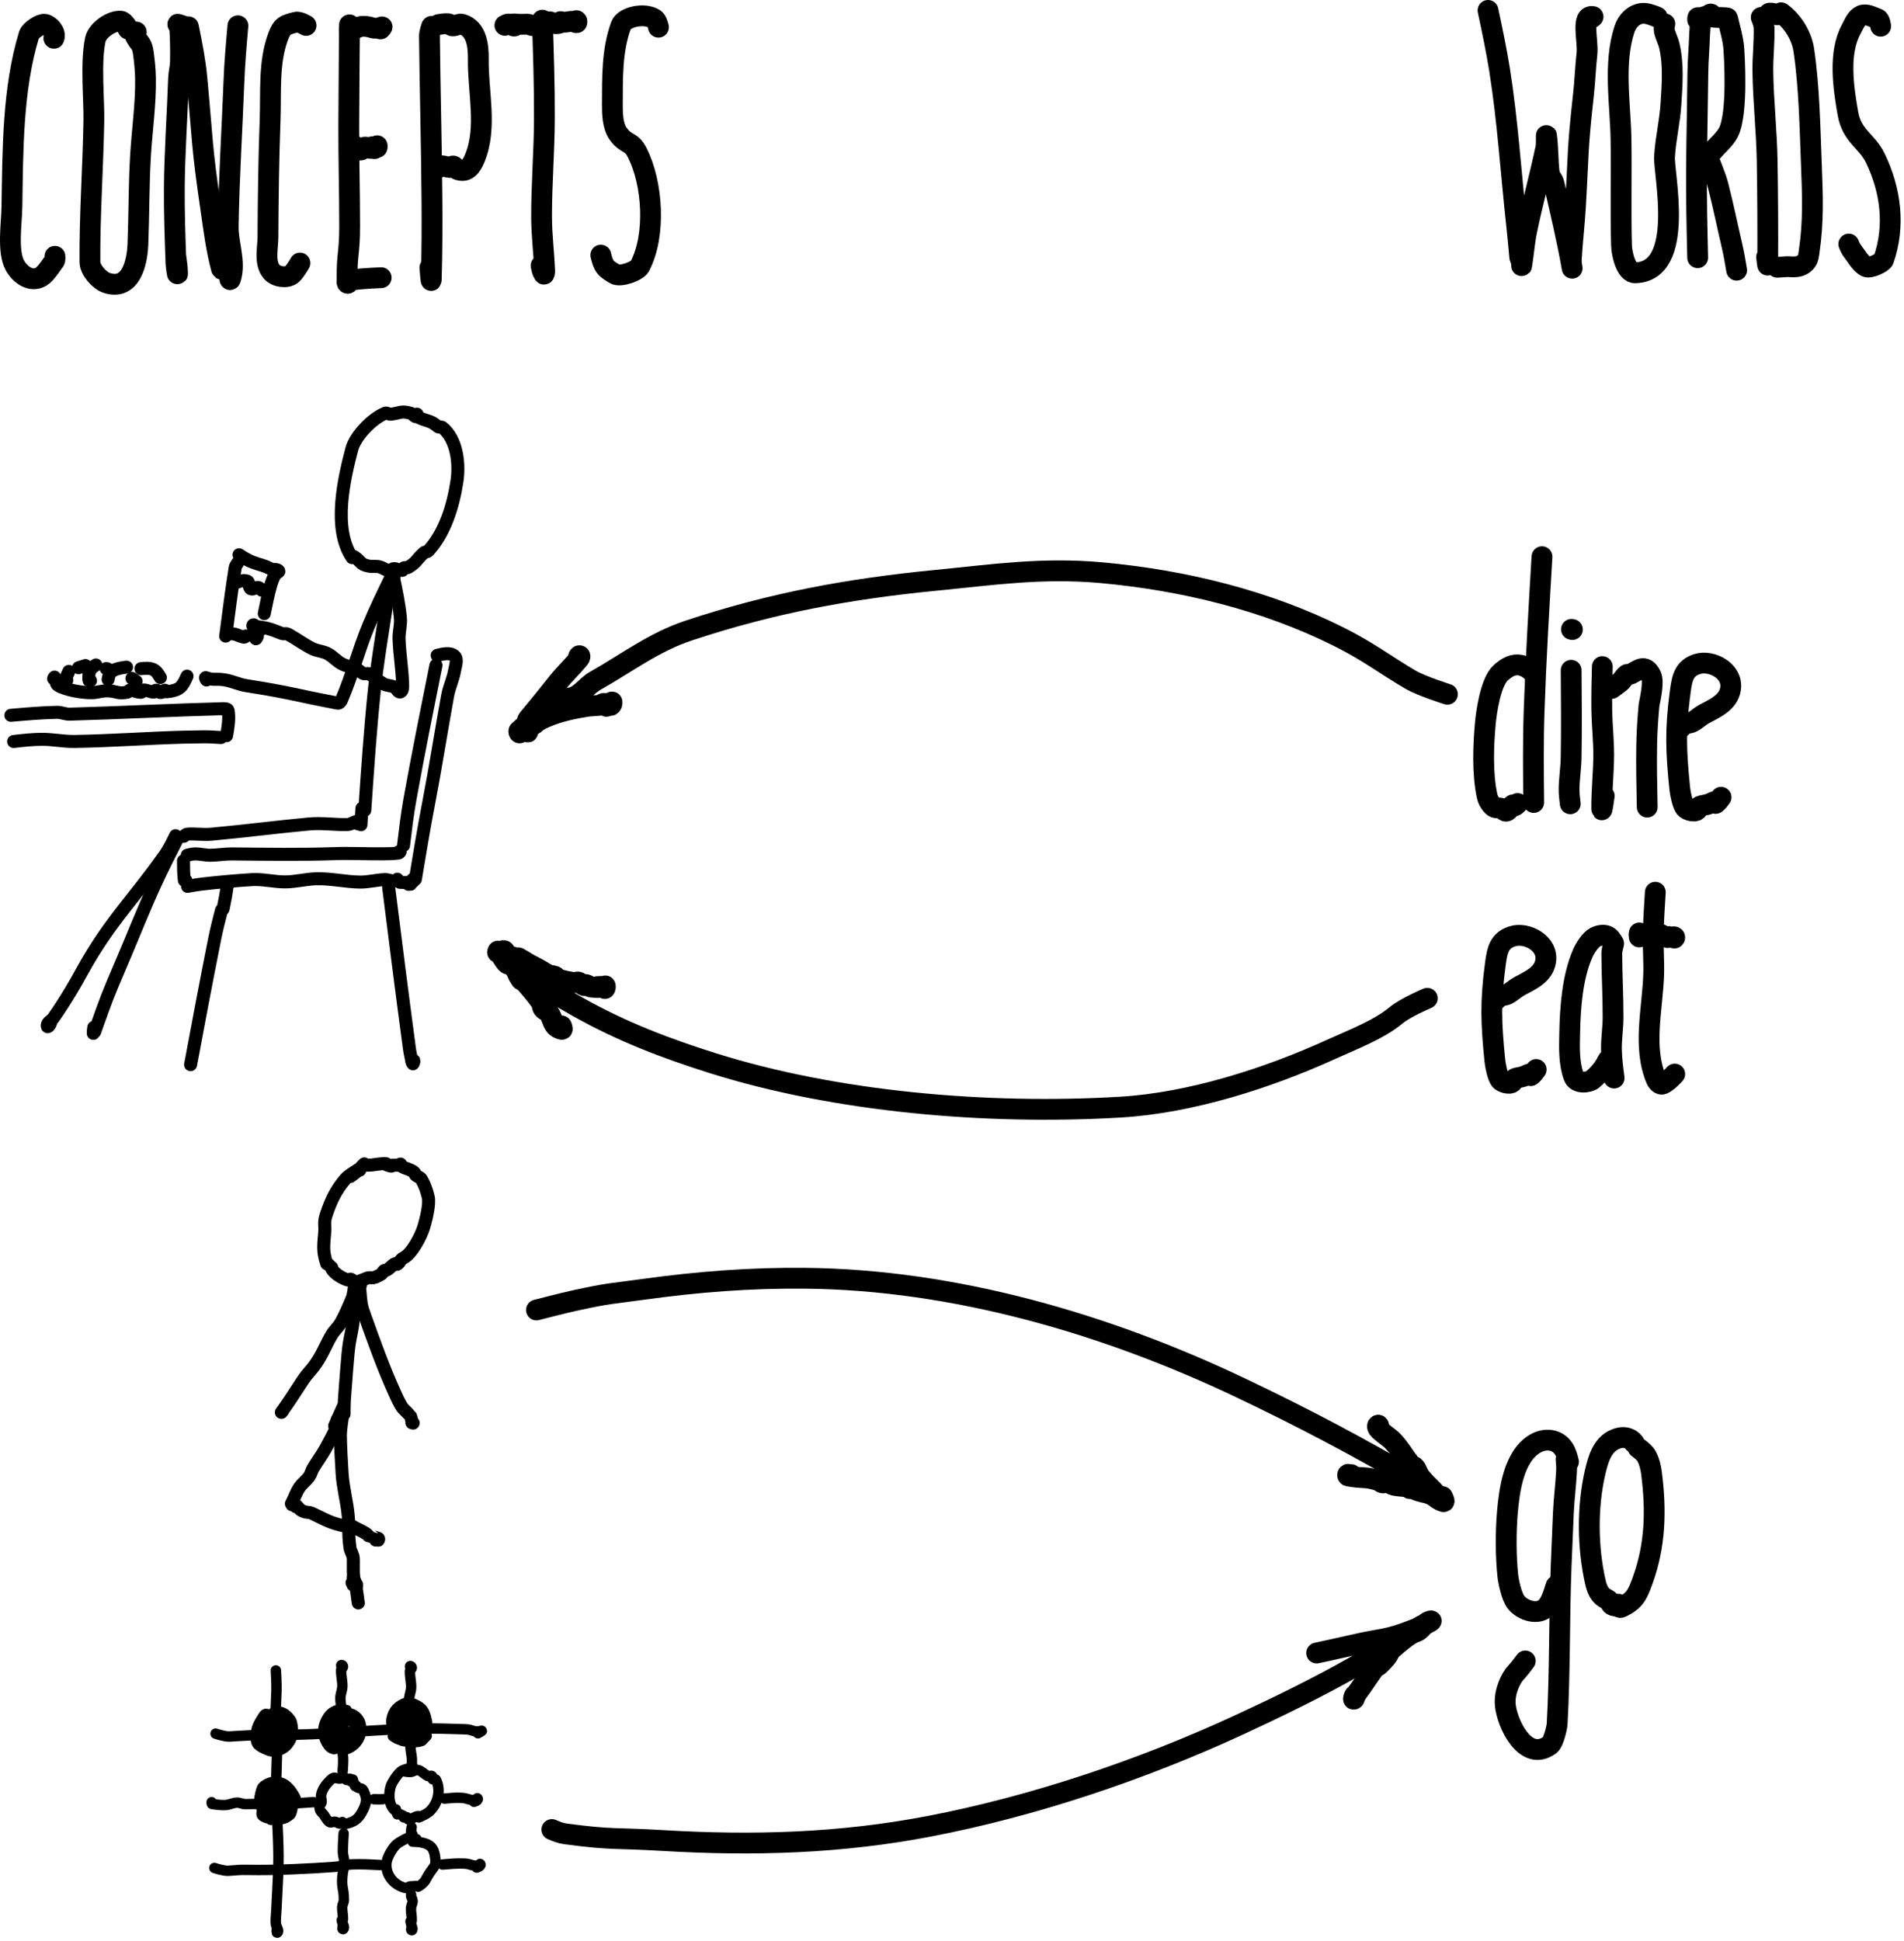 <?xml version="1.0" encoding="UTF-8" standalone="no"?>
<!DOCTYPE svg PUBLIC "-//W3C//DTD SVG 1.1//EN" "http://www.w3.org/Graphics/SVG/1.1/DTD/svg11.dtd">
<svg width="100%" height="100%" viewBox="0 0 366 373" version="1.1" xmlns="http://www.w3.org/2000/svg" xmlns:xlink="http://www.w3.org/1999/xlink" xml:space="preserve" xmlns:serif="http://www.serif.com/" style="fill-rule:evenodd;clip-rule:evenodd;stroke-linecap:round;stroke-linejoin:round;">
    <g transform="matrix(1,0,0,1,-911.856,-218.675)">
        <g transform="matrix(1,0,0,1,831.951,-559.596)">
            <path d="M365.943,780.271C366.754,784.092 367.565,787.917 368.177,791.775C369.713,801.455 370.344,811.47 371.411,821.197C371.65,823.374 371.841,825.557 372.045,827.738C372.065,827.947 372.142,826.969 372.256,827.145C372.433,827.418 372.364,827.802 372.292,828.119C372.182,828.602 371.876,826.937 372.232,827.467C372.571,827.972 372.317,829.883 372.416,829.283C372.782,827.069 372.932,824.819 373.384,822.621C374.484,817.272 375.951,812.003 377.067,806.657C377.221,805.917 377.09,803.644 377.19,804.393C377.494,806.666 377.429,808.977 377.683,811.256C377.835,812.617 378.361,812.386 378.668,813.729C379.88,819.035 381.161,824.368 382.102,829.727C382.185,830.198 381.917,828.779 381.943,828.302C382.131,824.874 382.545,821.462 382.744,818.035C383.375,807.199 383.087,807.269 384.29,796.467C384.582,793.84 384.664,791.193 384.965,788.567C385.239,786.181 383.753,781.037 386.117,781.456C386.225,781.475 385.891,781.695 385.891,781.695" style="fill:none;fill-rule:nonzero;stroke:black;stroke-width:4px;"/>
        </g>
        <g transform="matrix(1,0,0,1,831.951,-559.596)">
            <path d="M398.462,781.553C398.462,781.553 396.658,780.751 395.713,780.825C393.973,780.962 392.703,782.274 392.18,783.859C389.992,790.493 391.402,798.326 391.507,805.129C391.612,811.91 391.412,818.694 391.604,825.473C391.646,826.96 392.449,830.737 394.21,830.699C403.949,830.489 399.689,811.677 399.87,808.398C400.059,804.985 400.902,801.631 401.112,798.219C401.342,794.492 401.652,790.653 400.786,787.021C400.552,786.039 400.029,785.138 399.826,784.149C399.739,783.724 399.837,783.276 399.929,782.852" style="fill:none;fill-rule:nonzero;stroke:black;stroke-width:4px;"/>
        </g>
        <g transform="matrix(1,0,0,1,831.951,-559.596)">
            <path d="M406.243,782.088C406.239,781.946 406.229,781.555 406.315,781.668C406.954,782.51 406.644,783.768 406.616,784.825C406.55,787.312 406.303,789.793 406.277,792.28C406.214,798.348 406.07,804.514 406.021,810.588C405.974,816.325 406.108,822.062 406.242,827.797" style="fill:none;fill-rule:nonzero;stroke:black;stroke-width:4px;"/>
        </g>
        <g transform="matrix(1,0,0,1,831.951,-559.596)">
            <path d="M407.575,781.454C407.575,781.454 407.689,781.876 407.808,781.803C408.164,781.584 408.331,781.046 408.741,780.963C408.964,780.918 408.886,781.496 409.11,781.539C409.927,781.694 411.948,781.584 411.99,781.771C412.439,783.793 413.096,785.796 413.212,787.864C413.252,788.569 414.04,800.102 412.147,803.731C411.401,805.161 410.042,806.176 409.037,807.438C408.816,807.715 407.909,807.335 408.002,807.677C408.58,809.799 409.616,811.781 410.166,813.911C411.149,817.717 411.943,821.664 412.851,825.533C413.213,827.074 413.474,828.637 413.734,830.198" style="fill:none;fill-rule:nonzero;stroke:black;stroke-width:4px;"/>
        </g>
        <g transform="matrix(1,0,0,1,831.951,-559.596)">
            <path d="M418.459,781.615C418.716,782.256 418.983,782.924 419.004,783.614C419.089,786.37 418.742,789.126 418.774,791.884C418.842,797.664 419.506,803.426 419.602,809.205C419.712,815.844 419.747,822.484 419.709,829.124C419.706,829.615 419.548,828.156 419.495,827.668" style="fill:none;fill-rule:nonzero;stroke:black;stroke-width:4px;"/>
        </g>
        <g transform="matrix(1,0,0,1,831.951,-559.596)">
            <path d="M419.679,781.187C419.679,781.187 419.893,780.805 420.08,780.791C421.129,780.711 421.049,781.334 422.079,781.041C422.201,781.006 422.191,780.652 422.293,780.727C424.489,782.356 426.233,785.09 426.651,787.92C427.691,794.963 427.82,802.683 428.099,809.81C428.336,815.867 428.531,820.825 427.679,826.568C427.586,827.198 427.55,827.894 427.179,828.411C426.056,829.979 424.15,829.47 423.437,829.517C422.805,829.559 421.542,829.636 421.542,829.636" style="fill:none;fill-rule:nonzero;stroke:black;stroke-width:4px;"/>
        </g>
        <g transform="matrix(1,0,0,1,831.951,-559.596)">
            <path d="M441.419,783.312C441.419,783.312 441.294,782.055 440.805,781.882C439.812,781.53 438.672,780.834 437.707,781.257C436.706,781.695 436.285,782.936 435.758,783.893C433.276,788.403 434.234,795.062 435.133,800.127C435.898,804.44 438.798,805.379 440.371,808.624C443.368,814.805 444.247,821.687 441.984,828.188C441.79,828.745 439.391,829.912 438.623,829.524C437.508,828.96 436.563,827.202 436.005,826.526C435.681,826.134 435.483,825.649 435.29,825.178" style="fill:none;fill-rule:nonzero;stroke:black;stroke-width:4px;"/>
        </g>
        <g transform="matrix(1,0,0,1,831.951,-559.596)">
            <path d="M162.883,783.332C162.883,783.332 162.448,784.536 162.455,785.162C162.568,795.611 162.856,806.058 162.934,816.508C162.973,821.678 162.958,826.85 162.804,832.018C162.781,832.79 162.601,830.487 162.541,829.717" style="fill:none;fill-rule:nonzero;stroke:black;stroke-width:4px;"/>
        </g>
        <g transform="matrix(1,0,0,1,831.951,-559.596)">
            <path d="M164.205,782.992C164.824,782.888 165.457,782.781 166.081,782.841C166.39,782.871 166.606,783.242 166.916,783.253C167.532,783.275 168.147,782.763 168.738,782.938C171.579,783.78 171.881,787.215 171.849,789.597C171.763,795.963 173.608,802.805 171.169,808.686C170.533,810.219 169.632,811.586 167.785,810.821C167.485,810.697 167.359,810.271 167.045,810.189C166.814,810.129 166.619,810.46 166.381,810.454C165.871,810.442 165.394,810.152 164.884,810.137C164.71,810.132 164.556,810.276 164.429,810.396" style="fill:none;fill-rule:nonzero;stroke:black;stroke-width:4px;"/>
        </g>
        <g transform="matrix(1,0,0,1,831.951,-559.596)">
            <path d="M184.16,782.141C184.369,788.46 184.579,794.782 184.554,801.105C184.529,807.395 184,813.677 184.011,819.967C184.017,823.429 184.469,826.877 184.605,830.337C184.613,830.542 184.556,831.102 184.443,830.931C184.129,830.455 184.023,829.864 183.923,829.303" style="fill:none;fill-rule:nonzero;stroke:black;stroke-width:4px;"/>
        </g>
        <g transform="matrix(1,0,0,1,831.951,-559.596)">
            <path d="M178.69,782.87C178.79,782.86 178.968,782.843 178.982,782.942C179.002,783.078 178.885,783.311 178.75,783.283C178.626,783.257 178.876,783.028 178.828,782.91C178.79,782.816 178.612,783.187 178.713,783.192C178.858,783.2 178.91,782.916 179.055,782.922C180.182,782.966 180.165,782.943 181.302,782.923C181.684,782.916 182.034,783.246 182.414,783.202C183.429,783.084 184.368,782.541 185.385,782.448C185.816,782.409 186.199,782.772 186.63,782.817C186.954,782.851 187.293,782.793 187.598,782.678C187.679,782.647 187.578,782.408 187.663,782.426C188.726,782.656 188.713,782.465 189.8,782.36C190.128,782.328 190.424,782.663 190.751,782.627C190.874,782.613 190.697,782.382 190.707,782.259C190.715,782.163 190.68,782.487 190.758,782.544C190.823,782.592 190.845,782.311 190.765,782.302C190.637,782.287 190.525,782.412 190.439,782.507" style="fill:none;fill-rule:nonzero;stroke:black;stroke-width:4px;"/>
        </g>
        <g transform="matrix(1,0,0,1,831.951,-559.596)">
            <path d="M176.959,783.14C177.181,783.015 177.427,782.877 177.681,782.89C177.991,782.906 178.282,783.068 178.553,783.22" style="fill:none;fill-rule:nonzero;stroke:black;stroke-width:4px;"/>
        </g>
        <g transform="matrix(1,0,0,1,831.951,-559.596)">
            <path d="M206.481,783.502C206.333,782.906 206.156,782.191 205.636,781.866C203.759,780.692 199.882,781.499 199.271,783.177C197.497,788.046 197.646,793.346 197.617,798.378C197.608,799.987 197.662,802.455 198.7,803.932C200.278,806.177 201.195,805.245 202.398,807.609C205.351,813.411 206.054,823.372 202.91,829.421C202.399,830.404 199.079,831.579 198.068,830.917C197.435,830.502 196.709,830.151 196.26,829.542C195.784,828.897 195.587,828.077 195.399,827.298" style="fill:none;fill-rule:nonzero;stroke:black;stroke-width:4px;"/>
        </g>
        <g transform="matrix(1,0,0,1,831.951,-559.596)">
            <path d="M90.355,785.087C90.319,785.26 90.211,785.774 90.276,785.61C90.731,784.459 89.433,783.112 88.544,782.944C87.717,782.787 85.749,784.093 85.482,784.968C82.311,795.368 82.37,807.213 82.195,818.064C82.146,821.133 81.303,826.53 82.744,829.227C83.678,830.975 85.836,832.68 87.886,831.401C88.764,830.853 90.205,828.597 90.336,828.464C90.559,828.239 90.466,827.523 90.466,827.523" style="fill:none;fill-rule:nonzero;stroke:black;stroke-width:4px;"/>
        </g>
        <g transform="matrix(1,0,0,1,831.951,-559.596)">
            <path d="M104.532,783.855C104.532,783.855 103.81,782.393 103.121,782.337C101.371,782.194 98.622,784.057 98.233,785.868C97.278,790.31 98.018,797.244 97.945,801.488C97.788,810.533 97.126,819.571 97.19,828.617C97.201,830.169 99.048,832.187 100.383,832.631C105.108,834.202 106.274,828.677 106.413,825.234C106.641,819.573 106.578,813.821 106.921,808.125C107.215,803.252 107.96,798.201 107.874,793.281C107.846,791.652 107.677,790.024 107.454,788.41C107.181,786.436 106.637,786.723 105.806,784.979C105.716,784.79 105.946,784.568 106.096,784.422" style="fill:none;fill-rule:nonzero;stroke:black;stroke-width:4px;"/>
        </g>
        <g transform="matrix(1,0,0,1,831.951,-559.596)">
            <path d="M114.93,783.199C114.655,783.097 114.378,782.994 114.09,782.938C113.968,782.914 114.416,782.977 114.425,783.101C114.588,785.443 114.637,787.795 114.591,790.143C114.57,791.228 114.258,792.293 114.223,793.378C114.006,800.084 113.458,807.714 113.414,814.339C113.382,819.168 113.549,823.997 113.73,828.822C113.755,829.494 114.042,831.488 114.033,830.816C114.018,829.739 113.865,828.668 113.713,827.602" style="fill:none;fill-rule:nonzero;stroke:black;stroke-width:4px;"/>
        </g>
        <g transform="matrix(1,0,0,1,831.951,-559.596)">
            <path d="M116.122,783.424C116.776,786.652 117.433,789.892 117.74,793.171C118.942,805.996 118.607,805.946 120.472,818.706C121.038,822.581 121.457,826.049 122.467,829.886C122.617,830.457 122.375,828.708 122.294,828.123" style="fill:none;fill-rule:nonzero;stroke:black;stroke-width:4px;"/>
        </g>
        <g transform="matrix(1,0,0,1,831.951,-559.596)">
            <path d="M125.638,783.226C125.324,786.787 125.009,790.35 124.873,793.922C124.519,803.2 123.922,812.47 123.77,821.753C123.715,825.132 125.272,828.674 124.209,831.882C123.994,832.529 124.019,830.526 124.028,829.844" style="fill:none;fill-rule:nonzero;stroke:black;stroke-width:4px;"/>
        </g>
        <g transform="matrix(1,0,0,1,831.951,-559.596)">
            <path d="M138.74,783.162C138.74,783.162 137.466,782.37 136.811,782.536C134.734,783.061 134.146,783.183 133.348,785.351C131.505,790.359 132.023,795.954 131.826,801.287C131.549,808.769 131.448,816.258 131.412,823.746C131.401,826.022 130.661,828.816 132.155,830.533C132.987,831.489 135.095,831.821 136.045,830.959C136.693,830.371 137.565,828.819 137.565,828.819" style="fill:none;fill-rule:nonzero;stroke:black;stroke-width:4px;"/>
        </g>
        <g transform="matrix(1,0,0,1,831.951,-559.596)">
            <path d="M147.086,783.044C147.086,783.044 146.974,795.774 146.948,802.139C146.921,808.716 147.123,815.291 147.115,821.868C147.108,827.052 146.574,826.918 146.618,832.089C146.62,832.302 146.524,832.686 146.735,832.717C146.934,832.747 146.71,832.296 146.8,832.116C146.998,831.721 147.683,832.051 148.121,831.994C149.797,831.775 153.178,831.637 153.178,831.637" style="fill:none;fill-rule:nonzero;stroke:black;stroke-width:4px;"/>
        </g>
        <g transform="matrix(1,0,0,1,831.951,-559.596)">
            <path d="M147.961,806.247C147.783,806.353 147.573,806.478 147.512,806.676C147.468,806.818 147.558,807.064 147.706,807.078C147.841,807.09 147.745,806.706 147.881,806.71C148.303,806.722 148.659,807.096 149.081,807.118C149.719,807.151 149.507,806.571 150.149,806.541C150.454,806.527 150.728,806.794 151.033,806.779C151.227,806.769 151.333,806.456 151.526,806.471C151.691,806.484 151.69,806.866 151.854,806.844C152.098,806.811 152.181,806.456 152.404,806.353C152.479,806.319 152.378,806.681 152.387,806.599C152.399,806.494 152.406,806.389 152.412,806.284" style="fill:none;fill-rule:nonzero;stroke:black;stroke-width:4px;"/>
        </g>
        <g transform="matrix(1,0,0,1,831.951,-559.596)">
            <path d="M147.11,783.887C147.083,783.981 147.02,784.201 147.115,784.18C147.974,783.989 148.735,783.35 149.615,783.329C151.51,783.283 151.551,784.123 153.316,783.439C153.463,783.382 153.157,783.713 153.05,783.829" style="fill:none;fill-rule:nonzero;stroke:black;stroke-width:4px;"/>
        </g>
        <g transform="matrix(1,0,0,1,831.951,-559.596)">
            <path d="M158.416,948.215C158.534,948.203 158.652,948.192 158.77,948.18" style="fill:none;fill-rule:nonzero;stroke:black;stroke-width:2.5px;"/>
        </g>
        <g transform="matrix(1,0,0,1,831.951,-559.596)">
            <path d="M156.775,947.839C157.479,947.881 158.197,947.923 158.89,947.794C159.052,947.764 159.02,947.432 159.18,947.392C159.285,947.366 159.25,947.787 159.301,947.692C159.371,947.56 159.36,947.139 159.257,947.247C159.019,947.496 158.919,947.856 158.827,948.188" style="fill:none;fill-rule:nonzero;stroke:black;stroke-width:2.5px;"/>
        </g>
        <g transform="matrix(1,0,0,1,831.951,-559.596)">
            <path d="M122.487,953.181C122.022,954.983 121.556,956.786 121.191,958.611C119.574,966.688 118.058,974.785 116.542,982.881" style="fill:none;fill-rule:nonzero;stroke:black;stroke-width:2.5px;"/>
        </g>
        <g transform="matrix(1,0,0,1,831.951,-559.596)">
            <path d="M154.616,948.805C155.919,959.162 157.222,969.519 158.618,979.864C158.733,980.719 158.936,981.562 159.149,982.398C159.176,982.505 159.275,982.764 159.334,982.671C159.443,982.498 159.558,981.992 159.364,982.058C159.16,982.127 159.402,982.859 159.263,982.695C159.023,982.411 159.004,981.985 158.988,981.613" style="fill:none;fill-rule:nonzero;stroke:black;stroke-width:2.5px;"/>
        </g>
        <g transform="matrix(1,0,0,1,831.951,-559.596)">
            <path d="M159.9,857.962C159.92,858.093 159.964,858.388 159.835,858.355C159.454,858.257 159.237,857.795 158.857,857.693C156.979,857.187 157.007,857.6 155.044,857.876C154.682,857.927 154.304,857.537 153.965,857.675C151.451,858.701 148.197,862.031 147.525,864.607C146.085,870.131 143.776,879.796 147.592,885.437C147.666,885.547 147.813,885.15 147.925,885.221C149.387,886.154 149.016,886.708 150.753,887.06C151.423,887.196 152.133,887.043 152.8,887.194C153.49,887.35 154.075,887.878 154.777,887.969C155.081,888.008 155.293,887.566 155.6,887.556C156.142,887.539 156.65,887.935 157.19,887.893C157.393,887.877 157.374,887.493 157.557,887.403C157.798,887.285 158.129,887.46 158.357,887.32C160.148,886.22 159.834,885.92 161.39,884.504C161.61,884.304 162.014,884.386 162.216,884.168C165.461,880.66 167.027,875.464 167.742,870.754C168.243,867.453 167.785,862.727 164.939,860.426C164.725,860.253 164.34,860.451 164.125,860.279C162.532,859.002 162.393,859.373 160.556,858.582C160.293,858.469 160.174,858.139 160.076,857.87" style="fill:none;fill-rule:nonzero;stroke:black;stroke-width:2.5px;"/>
        </g>
        <g transform="matrix(1,0,0,1,831.951,-559.596)">
            <path d="M155.619,889.111C155.619,889.111 155.007,890.291 154.856,890.931C154.493,892.471 154.278,894.043 154.044,895.608C153.286,900.672 152.411,905.723 151.878,910.815C151.072,918.517 150.551,926.247 150.03,933.974" style="fill:none;fill-rule:nonzero;stroke:black;stroke-width:2.5px;"/>
        </g>
        <g transform="matrix(1,0,0,1,831.951,-559.596)">
            <path d="M155.071,889.203C153.561,892.301 152.049,895.403 150.731,898.588C148.8,903.256 147.55,908.192 145.544,912.828C145.422,913.11 145.129,913.463 144.828,913.406C136.011,911.736 136.124,911.437 127.28,910.049C125.795,909.816 124.408,909.106 122.918,908.906C121.142,908.667 121.119,909.056 119.443,908.503C119.292,908.453 119.6,908.955 119.6,908.955" style="fill:none;fill-rule:nonzero;stroke:black;stroke-width:2.5px;"/>
        </g>
        <g transform="matrix(1,0,0,1,831.951,-559.596)">
            <path d="M155.494,889.066C156.057,891.713 156.622,894.372 156.873,897.066C156.996,898.387 156.567,899.711 156.611,901.037C156.708,903.954 157.222,906.848 157.297,909.765C157.31,910.277 157.358,911.079 156.872,911.243C156.398,911.403 156.153,910.519 155.701,910.305C155.074,910.009 154.313,910.064 153.698,909.744C152.662,909.206 151.848,908.297 150.81,907.763C150.506,907.607 150.104,907.857 149.786,907.733C149.294,907.541 148.952,907.067 148.471,906.85C147.551,906.436 146.505,906.325 145.613,905.853C144.616,905.324 143.865,904.395 142.862,903.878C141.957,903.411 140.871,903.383 139.956,902.935C138.364,902.156 136.937,901.072 135.384,900.218C134.728,899.857 134.685,900.258 133.941,899.963C131.322,898.925 131.333,899.005 128.517,898.559C128.432,898.545 128.558,898.335 128.644,898.333C128.77,898.331 128.852,898.491 128.91,898.603" style="fill:none;fill-rule:nonzero;stroke:black;stroke-width:2.5px;"/>
        </g>
        <g transform="matrix(1,0,0,1,831.951,-559.596)">
            <path d="M163.709,906.124C161.982,914.713 160.254,923.302 158.701,931.924C158.174,934.847 157.823,937.8 157.472,940.75" style="fill:none;fill-rule:nonzero;stroke:black;stroke-width:2.5px;"/>
        </g>
        <g transform="matrix(1,0,0,1,831.951,-559.596)">
            <path d="M163.944,904.223C165.014,903.953 166.429,903.595 167.254,904.329C167.966,904.963 167.438,906.249 167.278,907.189C167.002,908.807 166.255,910.318 165.959,911.932C164.701,918.787 163.645,925.679 162.325,932.523C161.381,937.418 160.565,942.336 159.75,947.254" style="fill:none;fill-rule:nonzero;stroke:black;stroke-width:2.5px;"/>
        </g>
        <g transform="matrix(1,0,0,1,831.951,-559.596)">
            <path d="M125.565,886.486C125.369,886.774 125.161,887.08 125.105,887.424C124.4,891.774 123.879,896.152 123.291,900.519C123.276,900.632 123.275,900.218 123.386,900.189C123.852,900.065 124.355,900.035 124.831,900.11C125.506,900.217 126.111,900.618 126.785,900.726C126.942,900.751 127.088,900.602 127.199,900.488" style="fill:none;fill-rule:nonzero;stroke:black;stroke-width:2.5px;"/>
        </g>
        <g transform="matrix(1,0,0,1,831.951,-559.596)">
            <path d="M125.852,884.888C126.672,885.414 127.503,885.948 128.414,886.293C130.192,886.966 130.25,886.751 131.968,887.602C132.432,887.832 133.148,887.574 133.477,887.974C133.674,888.214 132.955,888.35 132.807,888.623C132.427,889.324 132.133,890.077 131.92,890.846C131.431,892.608 131.068,894.403 130.705,896.195" style="fill:none;fill-rule:nonzero;stroke:black;stroke-width:2.5px;"/>
        </g>
        <g transform="matrix(1,0,0,1,831.951,-559.596)">
            <path d="M129.747,899.543C129.538,899.727 129.318,899.92 129.197,900.171C129.075,900.423 128.934,900.74 129.046,900.997C129.117,901.16 129.303,900.741 129.375,900.579" style="fill:none;fill-rule:nonzero;stroke:black;stroke-width:2.5px;"/>
        </g>
        <g transform="matrix(1,0,0,1,831.951,-559.596)">
            <path d="M125.137,890.299C125.849,890.013 126.694,889.675 127.412,889.945C127.922,890.137 127.642,891.148 128.114,891.42C128.529,891.66 129.055,891.103 129.53,891.167C129.825,891.207 130.05,891.479 130.24,891.708" style="fill:none;fill-rule:nonzero;stroke:black;stroke-width:2.5px;"/>
        </g>
        <g transform="matrix(1,0,0,1,831.951,-559.596)">
            <path d="M81.989,915.747C84.943,915.487 87.901,915.226 90.866,915.167C91.679,915.151 92.468,915.545 93.281,915.522C103.05,915.247 113.027,914.732 122.571,914.477C122.983,914.466 123.689,914.418 123.759,914.825C124.032,916.413 123.741,918.064 123.461,919.651" style="fill:none;fill-rule:nonzero;stroke:black;stroke-width:2.5px;"/>
        </g>
        <g transform="matrix(1,0,0,1,831.951,-559.596)">
            <path d="M82.522,920.773C84.341,920.564 86.167,920.354 87.998,920.353C90.085,920.352 92.158,920.797 94.244,920.765C101.311,920.656 108.229,920.127 115.212,919.937C116.242,919.909 117.274,919.924 118.304,919.884C119.67,919.831 121.039,919.921 122.403,920.01" style="fill:none;fill-rule:nonzero;stroke:black;stroke-width:2.5px;"/>
        </g>
        <g transform="matrix(1,0,0,1,831.951,-559.596)">
            <path d="M90.204,908.697C90.247,908.589 90.352,908.323 90.416,908.42C90.722,908.886 90.565,909.681 91.04,909.972C92.52,910.879 95.751,911.437 97.62,911.393C98.546,911.371 99.451,911.039 100.377,911.041C102.436,911.045 102.381,911.684 104.363,911.303C104.573,911.263 104.662,910.917 104.876,910.918C105.597,910.923 106.281,911.332 107.002,911.321C107.223,911.318 107.276,910.883 107.497,910.879C108.159,910.868 108.779,911.268 109.441,911.281C109.631,911.285 109.695,910.928 109.885,910.925C110.499,910.915 110.326,911.48 110.975,911.339C111.218,911.286 111.351,910.963 111.597,910.929C111.723,910.912 111.718,911.229 111.844,911.218C112.85,911.134 114.176,910.914 114.828,910.092C115.271,909.534 115.568,908.87 115.859,908.219" style="fill:none;fill-rule:nonzero;stroke:black;stroke-width:2.5px;"/>
        </g>
        <g transform="matrix(1,0,0,1,831.951,-559.596)">
            <path d="M92.75,908.994C92.662,908.989 92.485,908.979 92.505,908.893C92.636,908.334 92.894,907.809 93.147,907.294" style="fill:none;fill-rule:nonzero;stroke:black;stroke-width:2.5px;"/>
        </g>
        <g transform="matrix(1,0,0,1,831.951,-559.596)">
            <path d="M95.012,906.595C95.451,906.455 95.891,906.316 96.33,906.176" style="fill:none;fill-rule:nonzero;stroke:black;stroke-width:2.5px;"/>
        </g>
        <g transform="matrix(1,0,0,1,831.951,-559.596)">
            <path d="M97.296,909.085C97.193,909.094 97.002,909.112 96.996,909.009C96.963,908.391 96.935,907.726 97.193,907.164C97.414,906.683 97.901,906.36 98.343,906.068" style="fill:none;fill-rule:nonzero;stroke:black;stroke-width:2.5px;"/>
        </g>
        <g transform="matrix(1,0,0,1,831.951,-559.596)">
            <path d="M100.689,908.854C100.794,908.295 100.922,907.617 101.394,907.3C102.209,906.753 103.25,906.614 104.223,906.484" style="fill:none;fill-rule:nonzero;stroke:black;stroke-width:2.5px;"/>
        </g>
        <g transform="matrix(1,0,0,1,831.951,-559.596)">
            <path d="M100.31,906.757C100.398,906.773 100.485,906.788 100.573,906.804" style="fill:none;fill-rule:nonzero;stroke:black;stroke-width:2.5px;"/>
        </g>
        <g transform="matrix(1,0,0,1,831.951,-559.596)">
            <path d="M105.264,908.651C105.534,908.836 105.804,909.021 106.074,909.206" style="fill:none;fill-rule:nonzero;stroke:black;stroke-width:2.5px;"/>
        </g>
        <g transform="matrix(1,0,0,1,831.951,-559.596)">
            <path d="M106.999,906.779C107.782,906.699 108.639,906.61 109.355,906.938C109.982,907.225 110.377,907.892 110.729,908.486" style="fill:none;fill-rule:nonzero;stroke:black;stroke-width:2.5px;"/>
        </g>
        <g transform="matrix(1,0,0,1,831.951,-559.596)">
            <path d="M115.956,948.61C115.956,948.61 117.817,948.278 118.756,948.17C121.964,947.802 125.181,947.513 128.404,947.315C130.409,947.192 132.821,947.802 134.889,947.758C136.803,947.717 138.687,947.229 140.6,947.159C143.372,947.058 146.333,947.762 149.125,947.793C150.728,947.811 152.307,947.363 153.909,947.313C154.511,947.294 155.091,947.608 155.693,947.59C155.922,947.583 156.117,947.397 156.283,947.24" style="fill:none;fill-rule:nonzero;stroke:black;stroke-width:2.5px;"/>
        </g>
        <g transform="matrix(1,0,0,1,831.951,-559.596)">
            <path d="M115.176,943.711C115.183,944.96 115.19,946.215 115.344,947.455C115.356,947.553 115.546,947.494 115.641,947.465" style="fill:none;fill-rule:nonzero;stroke:black;stroke-width:2.5px;"/>
        </g>
        <g transform="matrix(1,0,0,1,831.951,-559.596)">
            <path d="M115.902,942.626C116.41,942.501 116.929,942.374 117.452,942.375C118.448,942.377 119.432,942.656 120.428,942.637C121.787,942.611 123.123,942.367 124.526,942.381C131.072,942.448 137.896,942.549 144.142,942.327C147.241,942.217 150.344,942.393 153.445,942.361C154.479,942.35 155.519,942.343 156.544,942.2C156.674,942.182 156.922,941.89 156.791,941.895C156.608,941.902 156.461,942.07 156.341,942.208" style="fill:none;fill-rule:nonzero;stroke:black;stroke-width:2.5px;"/>
        </g>
        <g transform="matrix(1,0,0,1,831.951,-559.596)">
            <path d="M123.69,948.383C123.563,948.371 123.393,948.355 123.315,948.455C123.261,948.524 123.574,948.456 123.564,948.544C123.393,950.023 123.093,951.485 122.795,952.944" style="fill:none;fill-rule:nonzero;stroke:black;stroke-width:2.5px;"/>
        </g>
        <g transform="matrix(1,0,0,1,831.951,-559.596)">
            <path d="M149.482,933.619C149.418,934.669 149.353,935.718 149.289,936.768" style="fill:none;fill-rule:nonzero;stroke:black;stroke-width:2.5px;"/>
        </g>
        <g transform="matrix(1,0,0,1,831.951,-559.596)">
            <path d="M115.234,938.999C115.234,938.999 115.642,938.597 115.906,938.578C117.441,938.467 118.99,938.729 120.523,938.59C127.192,937.987 132.715,937.233 139.331,936.622C141.828,936.391 144.254,936.799 146.751,936.735C147.531,936.715 148.54,935.7 149.05,936.291C149.151,936.409 148.837,936.532 148.692,936.589" style="fill:none;fill-rule:nonzero;stroke:black;stroke-width:2.5px;"/>
        </g>
        <g transform="matrix(1,0,0,1,831.951,-559.596)">
            <path d="M113.65,938.877C113.006,940.207 112.356,941.55 111.496,942.751C105.504,951.119 102.343,953.99 97.651,961.546C96.206,963.873 94.973,966.326 93.553,968.669C92.467,970.462 91.347,972.237 90.136,973.948C89.853,974.348 89.352,974.566 89.089,974.979C88.981,975.149 88.908,975.656 89.096,975.584C89.407,975.465 89.547,975.073 89.659,974.76" style="fill:none;fill-rule:nonzero;stroke:black;stroke-width:2.5px;"/>
        </g>
        <g transform="matrix(1,0,0,1,831.951,-559.596)">
            <path d="M114.041,939.394C112.544,942.329 111.047,945.266 109.678,948.262C107.381,953.289 105.456,958.206 103.276,963.305C100.453,969.907 100.492,969.849 98.099,976.577C98.047,976.724 98.06,976.016 97.954,976.131C97.788,976.311 97.855,977.102 97.841,976.857C97.82,976.478 97.876,976.097 97.931,975.721" style="fill:none;fill-rule:nonzero;stroke:black;stroke-width:2.5px;"/>
        </g>
        <g transform="matrix(1,0,0,1,831.951,-559.596)">
            <path d="M374.271,907.221C373.995,906.979 373.713,906.733 373.387,906.564C372.978,906.353 372.543,906.175 372.09,906.093C370.838,905.866 369.672,906.41 368.39,907.565C366.384,909.372 365.605,915.383 365.443,917.125C365.044,921.408 364.812,926.872 365.777,931.308C365.903,931.886 366.196,932.441 366.578,932.893C367.3,933.749 367.455,933.395 368.562,933.637C368.835,933.697 368.974,934.038 369.236,934.137C369.824,934.36 370.174,933.29 370.709,932.961C370.806,932.901 370.864,933.21 370.974,933.178C371.234,933.102 371.439,932.889 371.626,932.693" style="fill:none;fill-rule:nonzero;stroke:black;stroke-width:4px;"/>
        </g>
        <g transform="matrix(1,0,0,1,831.951,-559.596)">
            <path d="M376.314,885.26C375.723,895.174 375.133,905.089 374.799,915.015C374.603,920.837 374.665,926.667 374.727,932.492" style="fill:none;fill-rule:nonzero;stroke:black;stroke-width:4px;"/>
        </g>
        <g transform="matrix(1,0,0,1,831.951,-559.596)">
            <path d="M381.923,907.085C381.969,912.693 382.015,918.302 381.917,923.909C381.882,925.879 381.561,927.838 381.524,929.808C381.506,930.79 381.629,931.771 381.752,932.745" style="fill:none;fill-rule:nonzero;stroke:black;stroke-width:4px;"/>
        </g>
        <g transform="matrix(1,0,0,1,831.951,-559.596)">
            <path d="M381.978,899.219C382.04,899.232 382.102,899.244 382.164,899.257" style="fill:none;fill-rule:nonzero;stroke:black;stroke-width:4px;"/>
        </g>
        <g transform="matrix(1,0,0,1,831.951,-559.596)">
            <path d="M387.913,906.38C387.841,909.204 387.77,912.029 387.814,914.854C387.858,917.661 388.18,920.461 388.179,923.269C388.177,926.759 387.76,930.242 387.805,933.732C387.816,934.584 388.164,932.064 388.281,931.219" style="fill:none;fill-rule:nonzero;stroke:black;stroke-width:4px;"/>
        </g>
        <g transform="matrix(1,0,0,1,831.951,-559.596)">
            <path d="M389.728,910.57C389.728,910.57 390.795,909.811 391.3,909.396C391.812,908.975 392.106,908.322 392.631,907.918C392.807,907.783 393.094,907.958 393.294,907.861C394.823,907.122 396.087,905.703 397.277,908.09C397.954,909.447 396.938,913.291 396.888,913.835C396.659,916.349 396.488,918.871 396.444,921.395C396.374,925.391 396.46,929.388 396.546,933.383" style="fill:none;fill-rule:nonzero;stroke:black;stroke-width:4px;"/>
        </g>
        <g transform="matrix(1,0,0,1,831.951,-559.596)">
            <path d="M402.648,918.055C402.611,918.17 402.512,918.475 402.619,918.418C403.041,918.194 403.291,917.716 403.712,917.491C404.178,917.241 404.76,917.269 405.228,917.022C406.028,916.599 406.681,915.932 407.476,915.499C409.467,914.414 412.12,913.342 412.553,910.705C413.124,907.229 408.916,905.031 406.18,905.887C403.6,906.694 403.248,908.578 402.898,911.169C401.902,918.55 402.076,922.638 402.806,929.871C402.837,930.177 403.26,933.12 404.007,933.675C404.457,934.009 405.066,934.162 405.625,934.131C406.539,934.08 406.094,933.292 406.964,933.119C408.213,932.87 408.178,932.914 409.33,932.38C409.478,932.312 409.6,932.762 409.728,932.662C410.136,932.344 410.443,931.91 410.741,931.487" style="fill:none;fill-rule:nonzero;stroke:black;stroke-width:4px;"/>
        </g>
        <g transform="matrix(1,0,0,1,831.951,-559.596)">
            <path d="M390.094,959.589C389.762,959.009 389.372,958.327 388.74,958.113C388.043,957.877 387.201,958.047 386.548,958.387C385.632,958.863 384.597,960.479 384.163,961.464C382.142,966.049 381.742,971.948 381.643,976.783C381.586,979.59 381.463,982.533 382.428,985.17C382.985,986.692 385.398,986.273 386.021,985.755C386.701,985.189 387.319,984.543 387.868,983.85C388.315,983.286 388.655,982.643 388.992,982.007" style="fill:none;fill-rule:nonzero;stroke:black;stroke-width:4px;"/>
        </g>
        <g transform="matrix(1,0,0,1,831.951,-559.596)">
            <path d="M389.958,960.179C389.849,960.622 389.737,961.073 389.738,961.529C389.745,965.634 389.996,969.738 389.98,973.843C389.972,975.879 389.631,977.907 389.667,979.942C389.699,981.787 389.942,983.625 390.184,985.455" style="fill:none;fill-rule:nonzero;stroke:black;stroke-width:4px;"/>
        </g>
        <g transform="matrix(1,0,0,1,831.951,-559.596)">
            <path d="M398.101,949.747C397.925,952.482 397.75,955.22 397.695,957.96C397.645,960.452 397.859,962.946 397.788,965.438C397.599,972.061 395.615,979.446 398.289,985.735C398.484,986.195 399.037,986.782 399.506,986.609C400.45,986.261 401.833,984.687 401.833,984.687" style="fill:none;fill-rule:nonzero;stroke:black;stroke-width:4px;"/>
        </g>
        <g transform="matrix(1,0,0,1,831.951,-559.596)">
            <path d="M395.009,958.332C395.037,958.09 395.066,957.844 395.037,957.603C395.019,957.45 394.943,957.911 394.977,958.062C395.002,958.173 394.953,957.742 395.066,957.733C395.702,957.685 396.334,957.955 396.97,957.912C397.223,957.895 397.391,957.558 397.645,957.558C399.131,957.556 399.031,957.943 400.438,958.451C400.524,958.482 400.529,958.24 400.62,958.247C401.015,958.276 401.374,958.52 401.769,958.549C401.841,958.554 401.853,958.364 401.788,958.332C401.674,958.275 401.528,958.327 401.408,958.37" style="fill:none;fill-rule:nonzero;stroke:black;stroke-width:4px;"/>
        </g>
        <g transform="matrix(1,0,0,1,831.951,-559.596)">
            <path d="M367.111,970.375C367.073,970.491 366.974,970.796 367.082,970.739C367.504,970.516 367.754,970.037 368.175,969.812C368.641,969.562 369.223,969.59 369.691,969.343C370.491,968.92 371.144,968.253 371.939,967.82C373.929,966.735 376.583,965.663 377.016,963.026C377.586,959.55 373.379,957.352 370.643,958.208C368.063,959.015 367.711,960.899 367.361,963.49C366.365,970.871 366.539,974.959 367.269,982.192C367.3,982.498 367.723,985.441 368.47,985.996C368.92,986.33 369.529,986.483 370.088,986.452C371.002,986.401 370.557,985.613 371.427,985.44C372.676,985.191 372.64,985.234 373.793,984.7C373.941,984.632 374.063,985.083 374.191,984.983C374.599,984.665 374.906,984.231 375.204,983.808" style="fill:none;fill-rule:nonzero;stroke:black;stroke-width:4px;"/>
        </g>
        <g transform="matrix(1,0,0,1,831.951,-559.596)">
            <path d="M358.139,911.694C358.139,911.694 353.216,910.16 351.008,908.872C346.281,906.116 343.153,903.609 337.387,900.71C323.337,893.647 307.336,889.756 291.592,888.332C280.249,887.306 270.736,888.729 259.946,889.783C243.093,891.429 228.266,894.15 212.256,899.466C205.611,901.672 200.398,905.684 194.271,909.146C192.52,910.136 191.22,912.358 189.21,912.434C187.098,912.514 184.193,916.22 182.634,917.421C182.416,917.589 182.1,917.603 181.889,917.78C181.571,918.046 181.209,919.294 181.367,918.91C181.521,918.536 181.571,918.125 181.619,917.724" style="fill:none;fill-rule:nonzero;stroke:black;stroke-width:4px;"/>
        </g>
        <g transform="matrix(1,0,0,1,831.951,-559.596)">
            <path d="M191.033,904.69C191.08,904.533 191.169,904.233 191.321,904.293C191.473,904.354 191.363,904.653 191.259,904.78C189.937,906.398 188.396,907.83 187.095,909.465C184.292,912.985 184.31,912.959 181.451,916.424C181.212,916.714 181.234,917.16 181.013,917.464C180.675,917.929 180.143,918.229 179.804,918.693C179.72,918.808 179.942,919.101 179.801,919.121C179.66,919.141 179.579,918.798 179.69,918.709C179.792,918.627 179.854,919.046 179.97,918.985C181.209,918.338 182.253,917.353 183.5,916.72C186.459,915.219 189.233,914.611 192.498,914.057C193.547,913.879 194.627,913.93 195.675,913.743C195.78,913.724 195.722,913.481 195.827,913.462C196.05,913.422 196.319,913.45 196.493,913.595C196.597,913.681 196.522,914.126 196.473,914C196.197,913.295 196.727,913.621 197.286,913.505C197.418,913.477 197.532,913.067 197.553,913.2C197.587,913.417 197.524,913.708 197.336,913.822C197.211,913.898 197.08,913.658 197.01,913.53" style="fill:none;fill-rule:nonzero;stroke:black;stroke-width:4px;"/>
        </g>
        <g transform="matrix(1,0,0,1,831.951,-559.596)">
            <path d="M176.494,961.121C176.494,961.121 179.512,964.389 181.31,965.673C184.804,968.169 187.172,969.646 191.162,971.879C199.521,976.557 207.798,979.719 216.907,982.591C240.515,990.036 269.669,992.578 295.347,991.037C308.727,990.234 323.453,985.544 335.783,979.942C339.794,978.12 345.004,976.136 348.278,973.389C350.02,971.928 354.267,970.124 354.267,970.124" style="fill:none;fill-rule:nonzero;stroke:black;stroke-width:4px;"/>
        </g>
        <g transform="matrix(1,0,0,1,831.951,-559.596)">
            <path d="M175.547,961.296C175.563,961.21 175.605,960.99 175.661,961.058C176.269,961.787 176.64,962.703 177.295,963.39C177.545,963.652 178.027,963.572 178.293,963.817C179.518,964.947 179.105,965.209 180.077,966.562C180.211,966.749 180.529,966.721 180.682,966.892C181.818,968.166 182.933,969.467 183.913,970.865C184.158,971.214 184.068,971.733 184.318,972.079C184.591,972.455 185.148,972.558 185.415,972.939C186.352,974.276 186.025,975.66 187.899,976.098C188.117,976.149 187.914,975.637 187.831,975.429" style="fill:none;fill-rule:nonzero;stroke:black;stroke-width:4px;"/>
        </g>
        <g transform="matrix(1,0,0,1,831.951,-559.596)">
            <path d="M176.609,960.966C176.707,960.96 176.846,960.952 176.894,961.037C177.432,961.995 177.556,961.865 178.564,962.223C178.995,962.376 178.924,962.449 179.345,962.62C179.45,962.663 179.451,962.293 179.55,962.348C181.082,963.2 180.988,963.287 182.544,964.051C183.61,964.574 184.595,965.248 185.634,965.823C185.901,965.971 185.907,965.686 186.181,965.791C186.303,965.837 186.262,966.089 186.388,966.122C186.478,966.146 186.449,965.851 186.536,965.885C186.789,965.985 186.89,966.34 187.148,966.424C188.168,966.757 189.231,966.956 190.292,967.113C190.545,967.151 190.807,966.93 191.052,967.003C191.48,967.131 191.781,967.549 192.207,967.685C192.333,967.725 192.418,967.454 192.547,967.482C192.911,967.56 193.18,967.923 193.549,967.973C194.396,968.088 195.26,968.036 196.112,967.967C196.197,967.96 196.234,967.671 196.253,967.754C196.29,967.918 196.281,968.121 196.176,968.251C196.107,968.337 196.222,967.952 196.115,967.925C195.667,967.811 195.191,967.847 194.73,967.882" style="fill:none;fill-rule:nonzero;stroke:black;stroke-width:4px;"/>
        </g>
        <g transform="matrix(1,0,0,1,831.951,-559.596)">
            <path d="M381.417,1059.21C381.199,1058.34 380.972,1057.44 380.478,1056.69C379.216,1054.78 376.87,1054.63 375.013,1055.71C370.85,1058.13 370.034,1064.74 369.666,1068.92C369.347,1072.54 369.352,1077.38 369.741,1081.03C369.868,1082.22 370.46,1085.06 371.313,1086.18C372.518,1087.77 375.647,1088.84 377.234,1087.06C377.599,1086.65 377.874,1086.16 378.096,1085.66C378.472,1084.81 378.745,1083.92 379.018,1083.04" style="fill:none;fill-rule:nonzero;stroke:black;stroke-width:4px;"/>
        </g>
        <g transform="matrix(1,0,0,1,831.951,-559.596)">
            <path d="M380.948,1058.73C381.012,1059.47 381.077,1060.22 381.039,1060.96C380.901,1063.69 380.535,1066.4 380.421,1069.13C380.284,1072.41 380.138,1075.7 380.007,1078.98C379.597,1089.23 379.801,1099.51 379.22,1109.75C379.206,1109.99 378.612,1113.06 377.801,1113.65C373.096,1117.06 369.532,1109.35 369.256,1105.86C369.052,1103.28 370.372,1100.72 371.295,1099.73C371.95,1099.03 372.528,1098.25 373.104,1097.48" style="fill:none;fill-rule:nonzero;stroke:black;stroke-width:4px;"/>
        </g>
        <g transform="matrix(1,0,0,1,831.951,-559.596)">
            <path d="M394.029,1055.58C393.815,1055.33 393.59,1055.06 393.295,1054.9C392.312,1054.38 391.43,1054.46 390.393,1054.88C387.874,1055.91 387.089,1058.82 386.537,1061.19C384.985,1067.86 385.06,1075.79 386.617,1082.48C387.274,1085.3 388.647,1085.42 389.082,1085.78C389.392,1086.04 389.478,1086.52 389.811,1086.74C390.111,1086.94 390.538,1086.95 390.89,1086.87C390.992,1086.85 390.929,1086.52 391.015,1086.58C391.257,1086.75 390.904,1087.5 391.712,1087.09C394.181,1085.85 394.685,1084.7 395.66,1082.02C398.127,1075.23 398.285,1068.54 397.373,1061.41C397.232,1060.31 396.976,1059.18 396.454,1058.2C396.082,1057.5 395.408,1056.99 394.774,1056.51" style="fill:none;fill-rule:nonzero;stroke:black;stroke-width:4px;"/>
        </g>
        <g transform="matrix(1,0,0,1,831.951,-559.596)">
            <path d="M183.021,1030.03C183.021,1030.03 187.991,1028.73 190.501,1028.19C197.137,1026.75 196.929,1026.98 203.645,1026.05C214.136,1024.6 224.351,1023.82 234.736,1023.93C263.344,1024.22 292.452,1032.66 318.342,1044.97C330.458,1050.73 341.038,1056.33 352.793,1063.19C354.485,1064.18 355.493,1066.35 357.385,1066.86C357.701,1066.94 357.327,1066.19 357.182,1065.9" style="fill:none;fill-rule:nonzero;stroke:black;stroke-width:4px;"/>
        </g>
        <g transform="matrix(1,0,0,1,831.951,-559.596)">
            <path d="M344.977,1052.46C344.957,1052.35 344.918,1052.12 344.81,1052.16C344.529,1052.26 344.779,1052.83 345,1053.03C346.836,1054.68 347.079,1054.41 348.595,1056.33C349.469,1057.44 350.186,1058.67 351.09,1059.75C351.295,1060 351.697,1060.03 351.892,1060.28C352.324,1060.84 352.474,1061.59 352.926,1062.14C354.777,1064.38 355.023,1064.11 356.742,1066.4C356.786,1066.46 356.746,1066.16 356.682,1066.19C356.345,1066.37 356.334,1066.31 356.004,1066.09C354.196,1064.9 354.032,1065.37 351.998,1064.59C351.858,1064.54 351.987,1064.2 351.841,1064.17C351.539,1064.11 351.242,1064.38 350.934,1064.36C350.838,1064.35 350.904,1064.12 350.81,1064.1C349.84,1063.89 348.83,1063.92 347.862,1063.71C347.421,1063.61 347.061,1063.26 346.619,1063.17C346.296,1063.1 345.955,1063.32 345.632,1063.25C345.355,1063.19 345.176,1062.89 344.904,1062.81C342.054,1061.95 341.985,1062.49 339.036,1061.92C338.934,1061.9 338.92,1061.65 339.017,1061.61C339.11,1061.58 338.99,1061.89 339.089,1061.9C339.289,1061.92 339.482,1061.79 339.647,1061.67" style="fill:none;fill-rule:nonzero;stroke:black;stroke-width:4px;"/>
        </g>
        <g transform="matrix(1,0,0,1,831.951,-559.596)">
            <path d="M185.985,1129.88C186.808,1130.23 187.651,1130.58 188.536,1130.7C197.909,1131.94 197.749,1131.42 207.354,1131.99C224.902,1133.03 241.533,1132.51 258.487,1129.26C278.442,1125.44 299.259,1118.45 317.909,1109.85C325.107,1106.53 333.285,1102.55 340.115,1098.66C341.778,1097.71 351.609,1092.05 351.853,1091.98C353.399,1091.52 353.424,1090.21 354.818,1089.81C355.788,1089.53 353.098,1090.89 352.159,1091.26C346.082,1093.67 346.092,1092.97 339.714,1094.47C337.485,1094.99 333.006,1095.95 333.006,1095.95" style="fill:none;fill-rule:nonzero;stroke:black;stroke-width:4px;"/>
        </g>
        <g transform="matrix(1,0,0,1,831.951,-559.596)">
            <path d="M353.154,1090.71C351.176,1092.17 349.193,1093.64 347.355,1095.28C346.958,1095.63 346.841,1096.22 346.508,1096.63C346.005,1097.25 345.456,1097.85 344.859,1098.38C344.7,1098.52 344.396,1098.46 344.272,1098.63C342.338,1101.32 342.444,1101.36 340.457,1104.05C340.293,1104.27 340.387,1104.67 340.157,1104.82C339.98,1104.94 340.151,1104.38 340.245,1104.19C340.319,1104.04 340.483,1103.94 340.629,1103.86" style="fill:none;fill-rule:nonzero;stroke:black;stroke-width:4px;"/>
        </g>
        <g transform="matrix(1,0,0,1,831.951,-559.596)">
            <path d="M145.601,1098.63C145.542,1098.52 145.419,1098.28 145.544,1098.25C145.688,1098.22 145.861,1098.42 145.851,1098.57C145.835,1098.81 145.49,1098.95 145.482,1099.19C145.445,1100.26 145.746,1101.31 145.718,1102.38C145.697,1103.15 145.323,1103.89 145.336,1104.66C145.357,1105.95 145.726,1107.21 145.82,1108.5C145.839,1108.76 145.645,1109.01 145.671,1109.27C145.689,1109.45 145.949,1109.55 145.945,1109.73C145.916,1111.02 145.591,1112.29 145.575,1113.58C145.564,1114.42 145.833,1115.25 145.865,1116.09C145.898,1116.96 145.833,1117.83 145.769,1118.69" style="fill:none;fill-rule:nonzero;stroke:black;stroke-width:2px;"/>
        </g>
        <g transform="matrix(1,0,0,1,831.951,-559.596)">
            <path d="M145.964,1130.61C145.964,1130.61 145.791,1133.02 145.815,1134.23C145.828,1134.89 146.099,1135.53 146.084,1136.19C146.061,1137.17 145.759,1138.13 145.701,1139.11C145.572,1141.29 146.026,1141.25 146.005,1143.44C146.001,1143.89 145.709,1144.31 145.689,1144.76C145.654,1145.56 145.871,1146.35 145.841,1147.15C145.837,1147.25 145.584,1147.21 145.592,1147.31C145.639,1147.89 146.343,1148.68 145.875,1149.03C145.815,1149.07 145.693,1148.94 145.721,1148.87C145.756,1148.78 145.97,1148.86 145.98,1148.77C145.994,1148.64 145.867,1148.53 145.769,1148.44" style="fill:none;fill-rule:nonzero;stroke:black;stroke-width:2px;"/>
        </g>
        <g transform="matrix(1,0,0,1,831.951,-559.596)">
            <path d="M158.82,1098.83C158.761,1098.72 158.637,1098.48 158.763,1098.45C158.91,1098.42 159.08,1098.63 159.07,1098.78C159.054,1099.02 158.709,1099.16 158.701,1099.4C158.664,1100.47 158.966,1101.52 158.937,1102.59C158.916,1103.36 158.542,1104.09 158.555,1104.86C158.577,1106.15 158.945,1107.42 159.039,1108.71C159.058,1108.97 158.864,1109.21 158.89,1109.47C158.908,1109.65 159.168,1109.76 159.164,1109.94C159.135,1111.23 158.81,1112.5 158.794,1113.79C158.783,1114.63 159.031,1115.45 159.084,1116.29C159.112,1116.73 159.073,1117.17 159.035,1117.61" style="fill:none;fill-rule:nonzero;stroke:black;stroke-width:2px;"/>
        </g>
        <g transform="matrix(1,0,0,1,831.951,-559.596)">
            <path d="M159.03,1129.43C158.956,1129.84 158.88,1130.25 158.928,1130.66C158.94,1130.76 159.108,1130.76 159.193,1130.82C159.199,1130.82 159.194,1130.83 159.192,1130.84" style="fill:none;fill-rule:nonzero;stroke:black;stroke-width:2px;"/>
        </g>
        <g transform="matrix(1,0,0,1,831.951,-559.596)">
            <path d="M158.929,1142.38C158.918,1142.48 158.906,1142.59 158.93,1142.69C159.006,1143.01 159.227,1143.31 159.224,1143.64C159.22,1144.1 158.928,1144.52 158.908,1144.97C158.873,1145.77 159.089,1146.56 159.059,1147.36C159.055,1147.46 158.803,1147.42 158.811,1147.52C158.85,1148 159.106,1148.43 159.184,1148.9C159.203,1149.01 159.186,1149.16 159.094,1149.23C159.036,1149.27 158.912,1149.15 158.94,1149.08C158.975,1149 159.188,1149.07 159.198,1148.98C159.212,1148.85 159.085,1148.74 158.988,1148.65" style="fill:none;fill-rule:nonzero;stroke:black;stroke-width:2px;"/>
        </g>
        <g transform="matrix(1,0,0,1,831.951,-559.596)">
            <path d="M132.935,1099.3C132.935,1099.3 133.086,1101.8 133.053,1103.05C132.991,1105.36 132.772,1107.63 133.005,1109.94C133.388,1113.74 132.956,1118.32 132.997,1122.24C133.049,1127.27 133.534,1131.94 133.419,1136.85C133.352,1139.71 133.147,1142.67 133.024,1145.43C132.986,1146.28 132.858,1147.13 132.927,1147.98C132.974,1148.56 133.678,1149.36 133.21,1149.7C133.049,1149.82 133.103,1149.11 133.103,1149.11" style="fill:none;fill-rule:nonzero;stroke:black;stroke-width:2px;"/>
        </g>
        <g transform="matrix(1,0,0,1,831.951,-559.596)">
            <path d="M121.343,1111.45C121.343,1111.45 123.106,1112.05 124.013,1112C127.169,1111.82 129.706,1111.63 133.103,1111.67C142.463,1111.79 152.332,1110.51 161.94,1110.46C164.388,1110.45 166.836,1110.54 169.284,1110.61C170.931,1110.65 170.856,1111.3 172.5,1110.89C172.78,1110.82 171.787,1111.38 171.787,1111.38" style="fill:none;fill-rule:nonzero;stroke:black;stroke-width:2px;"/>
        </g>
        <g transform="matrix(1,0,0,1,831.951,-559.596)">
            <path d="M120.588,1124.62C120.588,1124.62 120.554,1124.96 120.677,1124.98C121.532,1125.09 122.397,1125.22 123.258,1125.17C124.001,1125.13 124.699,1124.74 125.443,1124.71C125.983,1124.69 126.499,1124.99 127.04,1125C128.81,1125.03 130.578,1124.82 132.348,1124.84C132.425,1124.84 132.345,1125.06 132.422,1125.06C135.008,1124.98 137.59,1124.8 140.171,1124.61" style="fill:none;fill-rule:nonzero;stroke:black;stroke-width:2px;"/>
        </g>
        <g transform="matrix(1,0,0,1,831.951,-559.596)">
            <path d="M151.766,1124.05C152.13,1124.06 152.495,1124.07 152.859,1124.07C153.084,1124.07 153.309,1124.05 153.534,1124.04" style="fill:none;fill-rule:nonzero;stroke:black;stroke-width:2px;"/>
        </g>
        <g transform="matrix(1,0,0,1,831.951,-559.596)">
            <path d="M165.335,1123.93C166.396,1123.83 167.465,1123.73 168.529,1123.78C170.165,1123.87 170.142,1124.45 171.745,1124.06C171.814,1124.04 171.676,1123.81 171.646,1123.87C171.6,1123.97 171.755,1124.12 171.681,1124.2C171.516,1124.38 171.264,1124.47 171.032,1124.55" style="fill:none;fill-rule:nonzero;stroke:black;stroke-width:2px;"/>
        </g>
        <g transform="matrix(1,0,0,1,831.951,-559.596)">
            <path d="M121.109,1137.26C121.109,1137.26 122.872,1137.85 123.779,1137.8C125.714,1137.69 125.66,1137.59 127.561,1137.63C132.845,1137.73 139.394,1137.41 144.417,1137.03C145.485,1136.95 146.526,1136.61 147.596,1136.57C149.378,1136.5 151.165,1136.6 152.946,1136.69" style="fill:none;fill-rule:nonzero;stroke:black;stroke-width:2px;"/>
        </g>
        <g transform="matrix(1,0,0,1,831.951,-559.596)">
            <path d="M164.968,1136.6C166.325,1136.48 167.689,1136.36 169.05,1136.41C170.692,1136.47 170.675,1137.08 172.266,1136.69C172.335,1136.67 172.197,1136.43 172.167,1136.5C172.121,1136.6 172.276,1136.75 172.202,1136.83C172.037,1137.01 171.785,1137.1 171.552,1137.18" style="fill:none;fill-rule:nonzero;stroke:black;stroke-width:2px;"/>
        </g>
        <g transform="matrix(1,0,0,1,831.951,-559.596)">
            <path d="M134.48,1109.93C134.408,1109.49 134.312,1108.9 133.904,1108.71C132.863,1108.23 131.539,1109.56 131.092,1110.17C130.262,1111.31 131.328,1113.43 132.739,1113.5C132.797,1113.5 134.955,1113.2 135.067,1112.45C135.321,1110.75 135.371,1108.17 132.931,1108.13C130.954,1108.1 131.099,1109.23 131.204,1110.69C131.252,1111.36 131.562,1112.48 132.08,1113.02C132.861,1113.84 133.682,1113.4 134.637,1112.85C135.904,1112.12 136.563,1110.14 135.132,1109.21C134.365,1108.71 134.306,1108.9 133.399,1108.84C132.181,1108.76 132.099,1108.25 131.056,1108.91C130.756,1109.1 130.629,1109.5 130.535,1109.84C130.183,1111.12 129.922,1113.56 131.639,1114.15C133.218,1114.69 133.646,1114.6 134.951,1113.58C135.309,1113.3 135.679,1112.97 135.84,1112.55C136.022,1112.07 136.436,1109.52 135.612,1108.99C134.766,1108.44 133.673,1108.35 132.665,1108.31C131.868,1108.28 131.219,1109.48 131.004,1109.99C130.465,1111.26 130.789,1112.53 131.907,1113.39C132.305,1113.69 132.776,1114.02 133.278,1114.01C133.705,1114.01 134.064,1113.64 134.383,1113.36C134.814,1112.98 135.295,1112.57 135.497,1112.03C135.955,1110.8 135.181,1109.56 134.526,1108.64C134.367,1108.42 134.15,1108.18 133.881,1108.13C133.201,1108 132.469,1107.91 131.802,1108.1C129.953,1108.62 130.39,1111.46 130.64,1112.56C130.727,1112.94 131.007,1113.3 131.335,1113.51C131.884,1113.87 132.516,1114.18 133.171,1114.22C133.686,1114.25 134.255,1114.07 134.641,1113.73C136.045,1112.48 136.494,1110.49 135.303,1108.93C134.703,1108.15 133.591,1107.88 132.675,1107.94C132.351,1107.96 131.943,1107.96 131.743,1108.22C131.188,1108.93 130.784,1109.77 130.554,1110.64C130.444,1111.06 130.616,1111.51 130.768,1111.91" style="fill:none;fill-rule:nonzero;stroke:black;stroke-width:2px;"/>
        </g>
        <g transform="matrix(1,0,0,1,831.951,-559.596)">
            <path d="M147.075,1108.88C146.988,1108.63 146.895,1108.37 146.704,1108.19C146.497,1108 146.219,1107.78 145.939,1107.82C145.403,1107.9 144.775,1108.09 144.48,1108.54C144.135,1109.07 142.63,1112.52 144.379,1113.12C144.707,1113.23 145.088,1113.28 145.419,1113.17C146.378,1112.86 147.567,1112.72 148.165,1111.91C148.831,1111.01 147.879,1109.23 147.115,1108.68C146.787,1108.44 146.368,1108.23 145.969,1108.29C144.502,1108.52 144.187,1109.42 143.911,1110.68C143.729,1111.51 143.917,1112.69 144.85,1113.11C146.032,1113.64 147.476,1112.4 148.157,1111.77C148.328,1111.61 148.477,1111.37 148.464,1111.14C148.414,1110.22 147.505,1108.79 146.777,1108.38C146.148,1108.03 145.365,1107.87 144.653,1107.98C144.269,1108.04 144.004,1108.48 143.865,1108.84C143.336,1110.21 143.285,1112.29 144.717,1113.25C145.331,1113.66 146.147,1114.18 146.833,1113.91C148.178,1113.37 149.703,1111.45 149.11,1109.84C148.858,1109.15 148.333,1108.59 147.817,1108.07C147.527,1107.78 147.144,1107.55 146.742,1107.47C146.237,1107.37 145.689,1107.38 145.197,1107.54C144.414,1107.79 143.834,1108.69 143.703,1109.45C143.478,1110.75 143.548,1112.41 144.887,1113.14C146.115,1113.81 148.016,1113.4 148.476,1111.91C148.776,1110.94 147.774,1108.92 147.396,1108.36C146.918,1107.65 145.033,1108.31 144.86,1108.36C144.441,1108.49 143.94,1108.61 143.7,1108.98C143.282,1109.62 142.764,1111.47 143.25,1112.37C143.486,1112.81 143.89,1113.16 144.314,1113.42C144.997,1113.84 145.887,1113.56 146.528,1113.28C147.535,1112.84 148.173,1112.35 148.611,1111.29C148.704,1111.07 148.66,1110.79 148.569,1110.56C148.302,1109.9 147.656,1108.87 146.947,1108.51C146.73,1108.4 146.435,1108.55 146.218,1108.44C146.134,1108.4 146.219,1108.24 146.265,1108.16" style="fill:none;fill-rule:nonzero;stroke:black;stroke-width:2px;"/>
        </g>
        <g transform="matrix(1,0,0,1,831.951,-559.596)">
            <path d="M134.942,1122.85C134.84,1122.62 134.721,1122.36 134.495,1122.26C133.72,1121.92 132.803,1121.92 132.103,1122.43C131.257,1123.04 130.559,1123.95 130.379,1125.01C130.31,1125.41 130.247,1125.92 130.511,1126.23C131.617,1127.54 132.883,1127.91 134.403,1127.18C134.467,1127.15 135.876,1125.97 135.658,1125.38C135.302,1124.42 134.85,1123.46 134.19,1122.68C133.929,1122.37 132.397,1121.4 131.853,1122.26C131.384,1123 131.117,1123.88 130.975,1124.75C130.826,1125.66 131.732,1126.48 132.451,1126.76C133.922,1127.33 135.305,1125.77 135.946,1124.71C136.069,1124.51 136.125,1124.25 136.095,1124.01C135.956,1122.93 135.217,1122.56 134.219,1122.15C133.796,1121.98 133.323,1121.9 132.867,1121.92C131.831,1121.98 131.276,1122.6 130.894,1123.54C130.743,1123.91 130.646,1124.36 130.784,1124.74C131.258,1126.04 132.725,1127.53 134.24,1127.01C134.721,1126.85 135.167,1126.55 135.533,1126.2C135.749,1125.99 137.096,1124.53 136.699,1123.77C135.85,1122.14 134.737,1120.69 132.818,1120.69C131.978,1120.69 131.134,1121.07 130.502,1121.6C130.323,1121.75 130.222,1121.99 130.156,1122.21C129.753,1123.57 129.553,1124.58 130.469,1125.88C130.954,1126.57 131.66,1127.09 132.373,1127.54C132.782,1127.8 133.287,1128.03 133.762,1127.95C135.222,1127.69 135.845,1126.93 136.129,1125.63C136.207,1125.28 136.233,1124.88 136.093,1124.54C135.438,1122.97 135.198,1123.13 133.677,1122.37C133.588,1122.33 133.67,1122.08 133.571,1122.09C132.839,1122.18 131.272,1122.58 130.879,1123.47C130.695,1123.89 130.765,1124.39 130.834,1124.84C130.891,1125.21 130.902,1125.75 131.249,1125.89C131.927,1126.17 132.727,1126.05 133.452,1125.93" style="fill:none;fill-rule:nonzero;stroke:black;stroke-width:2px;"/>
        </g>
        <g transform="matrix(1,0,0,1,831.951,-559.596)">
            <path d="M147.922,1120.92C147.646,1120.79 147.354,1120.65 147.154,1120.42C147.087,1120.34 147.332,1120.14 147.23,1120.12C146.788,1120.04 146.82,1120.53 146.444,1120.31C146.29,1120.22 146.313,1119.9 146.137,1119.87C145.822,1119.81 145.519,1120.09 145.199,1120.08C144.292,1120.05 144.187,1119.66 143.527,1120.26C142.671,1121.04 141.791,1122.14 141.617,1123.35C141.558,1123.76 141.779,1124.18 141.726,1124.59C141.655,1125.14 141.229,1125 141.307,1125.54C141.407,1126.24 141.407,1126.25 141.891,1126.75C142.39,1127.27 142.64,1128.04 143.237,1128.44C143.535,1128.64 143.958,1128.33 144.313,1128.38C144.637,1128.43 144.904,1128.72 145.231,1128.73C145.42,1128.74 145.53,1128.44 145.719,1128.44C145.816,1128.44 145.649,1128.68 145.734,1128.73C145.924,1128.83 146.167,1128.84 146.377,1128.79C147.838,1128.45 148.68,1127.99 149.459,1126.57C150.363,1124.92 150.569,1123.99 149.776,1122.42C149.45,1121.78 149.224,1122.09 148.587,1121.77C148.435,1121.69 148.447,1121.43 148.3,1121.35C148.235,1121.31 148.199,1121.6 148.164,1121.53C147.958,1121.14 147.846,1120.7 147.735,1120.27" style="fill:none;fill-rule:nonzero;stroke:black;stroke-width:2px;"/>
        </g>
        <g transform="matrix(1,0,0,1,831.951,-559.596)">
            <path d="M159.983,1131.73C159.993,1131.83 160.017,1132.04 159.926,1132.01C159.765,1131.96 159.765,1131.68 159.613,1131.61C159.542,1131.58 159.495,1131.83 159.439,1131.77C158.856,1131.19 158.656,1131.16 156.643,1132.36C155.935,1132.78 155.408,1133.49 154.998,1134.21C154.567,1134.96 154.18,1135.81 154.173,1136.68C154.155,1138.91 155.913,1140.75 157.999,1141.14C158.268,1141.19 158.473,1140.82 158.746,1140.8C159.288,1140.76 159.279,1140.8 159.813,1140.72C160.121,1140.67 160.111,1141 160.38,1140.82C161.915,1139.81 161.587,1139.52 162.63,1138.02C163.488,1136.79 163.735,1136.81 163.567,1135.31C163.343,1133.31 162.571,1132.72 160.966,1132.37C160.397,1132.25 159.809,1132.23 159.227,1132.21" style="fill:none;fill-rule:nonzero;stroke:black;stroke-width:2px;"/>
        </g>
        <g transform="matrix(1,0,0,1,831.951,-559.596)">
            <path d="M159.38,1117.97C158.661,1118.09 157.922,1118.21 157.264,1118.52C156.426,1118.92 155.215,1120.92 155.038,1121.49C154.612,1122.85 154.563,1124.75 155.529,1125.92C155.626,1126.04 155.741,1126.17 155.892,1126.2C155.968,1126.21 155.972,1125.93 156.007,1126C156.158,1126.3 156.107,1126.68 156.28,1126.96C156.327,1127.04 156.4,1126.74 156.48,1126.78C156.95,1127.02 156.939,1127 157.404,1127.21C157.513,1127.26 157.409,1127.51 157.52,1127.55C157.69,1127.62 157.897,1127.41 158.066,1127.48C158.256,1127.56 158.263,1127.97 158.469,1127.95C159.043,1127.9 159.525,1127.48 160.079,1127.32C160.224,1127.28 160.401,1127.28 160.529,1127.36C160.587,1127.4 160.385,1127.58 160.447,1127.55C161.136,1127.21 161.878,1126.93 162.45,1126.42C164.077,1124.97 164.748,1122.29 163.691,1120.29C163.593,1120.11 163.225,1120.34 163.07,1120.2C162.915,1120.06 163.092,1119.71 162.918,1119.59C162.722,1119.46 162.427,1119.71 162.21,1119.62C161.519,1119.32 161.013,1118.62 160.28,1118.44C159.804,1118.33 159.347,1118.78 158.858,1118.81C158.325,1118.85 157.789,1118.74 157.264,1118.64" style="fill:none;fill-rule:nonzero;stroke:black;stroke-width:2px;"/>
        </g>
        <g transform="matrix(1,0,0,1,831.951,-559.596)">
            <path d="M146.548,1106.92C146.518,1107.04 146.464,1107.25 146.347,1107.22C146.186,1107.18 146.238,1106.85 146.081,1106.8C145.925,1106.75 145.785,1106.99 145.621,1106.98C145.485,1106.97 145.416,1106.72 145.283,1106.75C144.095,1107.03 143.363,1107.51 142.758,1108.55C141.724,1110.33 141.81,1112.05 143.029,1113.75C143.265,1114.08 143.649,1114.32 144.043,1114.42C144.312,1114.49 144.565,1114.16 144.84,1114.19C145.585,1114.26 145.506,1114.74 146.217,1114.55C148.424,1113.95 149.79,1111.79 149.187,1109.48C149.014,1108.82 148.522,1108.2 147.936,1107.85C147.312,1107.47 146.518,1107.44 145.789,1107.42" style="fill:none;fill-rule:nonzero;stroke:black;stroke-width:2px;"/>
        </g>
        <g transform="matrix(1,0,0,1,831.951,-559.596)">
            <path d="M133.097,1107.92C133.197,1107.94 133.435,1108 133.403,1107.9C133.353,1107.75 133.164,1107.63 133.003,1107.63C132.55,1107.62 132.119,1107.87 131.666,1107.87C131.438,1107.87 131.244,1107.62 131.018,1107.65C130.834,1107.67 130.687,1107.84 130.587,1108C130.112,1108.74 129.595,1109.48 129.314,1110.32C129.125,1110.88 128.759,1112.88 129.486,1113.59C129.949,1114.04 130.578,1114.3 131.169,1114.56C131.545,1114.73 131.952,1114.87 132.364,1114.88C132.784,1114.9 133.206,1114.78 133.605,1114.65C135.272,1114.09 135.906,1112.73 136.189,1111.05C136.252,1110.67 136.114,1109.27 135.827,1108.85C135.107,1107.8 134.124,1106.94 132.677,1107.28C132.268,1107.38 132.051,1107.87 131.884,1108.26" style="fill:none;fill-rule:nonzero;stroke:black;stroke-width:2px;"/>
        </g>
        <g transform="matrix(1,0,0,1,831.951,-559.596)">
            <path d="M133.392,1121.3C133.625,1121.35 133.882,1121.41 134.11,1121.34C134.224,1121.3 133.913,1121.18 133.794,1121.17C133.52,1121.15 133.243,1121.3 132.973,1121.25C131.847,1121.04 131.717,1120.78 130.886,1121.55C130.209,1122.18 129.714,1123.88 129.705,1124.59C129.698,1125.08 130.11,1125.49 130.208,1125.97C130.332,1126.57 129.903,1127.06 130.553,1127.41C130.883,1127.59 131.251,1127.72 131.624,1127.77C131.695,1127.78 131.607,1127.52 131.665,1127.56C131.81,1127.66 131.789,1127.95 131.956,1128.01C132.116,1128.07 132.276,1127.82 132.443,1127.85C132.711,1127.91 132.881,1128.28 133.154,1128.26C133.445,1128.24 133.585,1127.84 133.86,1127.74C134.379,1127.55 134.451,1127.87 134.926,1127.57C135.278,1127.35 135.732,1127.15 135.884,1126.76C136.169,1126.03 136.161,1125.21 136.153,1124.43" style="fill:none;fill-rule:nonzero;stroke:black;stroke-width:2px;"/>
        </g>
        <g transform="matrix(1,0,0,1,831.951,-559.596)">
            <path d="M159.557,1107.23C159.491,1107.29 159.418,1107.36 159.394,1107.44C159.375,1107.51 159.577,1107.35 159.54,1107.29C159.396,1107.06 159.22,1106.75 158.949,1106.73C157.667,1106.65 156.846,1107.37 156.358,1108.47C156.176,1108.88 156.155,1109.36 156.182,1109.81C156.237,1110.72 156.455,1111.99 157.267,1112.62C157.695,1112.95 159.03,1112.96 159.42,1112.76C160.039,1112.43 160.576,1111.94 161.009,1111.39C161.806,1110.38 162.144,1108.35 161.029,1107.41C160.276,1106.78 158.684,1106.08 157.927,1107.4C157.484,1108.17 157.547,1109.15 157.533,1110.04C157.53,1110.25 157.982,1111.28 158.464,1111.12C159.081,1110.92 159.739,1110.61 160.106,1110.07C161.103,1108.62 158.465,1106.79 157.649,1108.61C157.42,1109.12 157.414,1109.72 157.463,1110.28C157.488,1110.57 157.635,1110.87 157.864,1111.04C158.635,1111.62 159.403,1111.23 159.899,1110.49C160.287,1109.91 160.443,1108.29 160.074,1107.68C159.334,1106.46 158.477,1106.68 157.469,1107.25C157.16,1107.43 156.834,1107.67 156.711,1108C156.402,1108.84 156.173,1109.74 156.222,1110.63C156.279,1111.67 157.196,1113.09 158.47,1112.95C159.5,1112.84 160.649,1111.73 161.029,1110.78C161.231,1110.28 161.531,1109.69 161.35,1109.18C161.188,1108.72 161.25,1110.2 160.962,1110.59C160.467,1111.27 159.831,1111.88 159.089,1112.27C158.463,1112.6 157.71,1112.73 157.006,1112.67C156.436,1112.62 155.926,1112.27 155.442,1111.96C155.372,1111.92 155.56,1111.76 155.632,1111.8C156.826,1112.49 156.675,1112.88 158.048,1112.95C158.12,1112.95 158.026,1112.75 158.098,1112.74C158.397,1112.71 158.709,1112.98 158.988,1112.87C160.742,1112.19 162.345,1110.24 161.78,1108.25C161.326,1106.65 160.75,1106.27 159.163,1105.58C158.829,1105.43 158.422,1105.33 158.079,1105.45C156.488,1106.01 155.464,1106.95 155.164,1108.67C155.044,1109.36 155.242,1110.07 155.399,1110.75C155.484,1111.12 155.619,1111.5 155.88,1111.77C156.952,1112.88 158.766,1113.18 160.11,1112.45C160.542,1112.22 160.876,1111.83 161.19,1111.45C161.402,1111.2 161.598,1110.9 161.668,1110.58C161.794,1110 161.451,1109.3 161.764,1108.79C161.983,1108.43 162.045,1109.6 162.013,1110.02C161.984,1110.41 161.875,1110.84 161.589,1111.1C161.134,1111.51 160.524,1111.75 159.931,1111.91C159.675,1111.98 159.376,1111.91 159.145,1111.78C158.972,1111.68 158.889,1111.47 158.818,1111.28" style="fill:none;fill-rule:nonzero;stroke:black;stroke-width:2px;"/>
        </g>
        <g transform="matrix(1,0,0,1,831.951,-559.596)">
            <path d="M156.275,1111.54C156.28,1111.54 156.285,1111.55 156.29,1111.55" style="fill:none;fill-rule:nonzero;stroke:black;stroke-width:2px;"/>
        </g>
        <g transform="matrix(1,0,0,1,831.951,-559.596)">
            <path d="M155.882,1109.21C155.745,1109.55 155.591,1109.93 155.67,1110.29C155.751,1110.66 156.016,1110.99 156.323,1111.21C156.527,1111.36 156.045,1110.78 156.008,1110.53C155.981,1110.35 156.308,1110.08 156.142,1110.01C155.928,1109.92 155.564,1110.11 155.535,1110.34C155.454,1110.98 156.181,1112.22 156.724,1112.55C156.853,1112.63 157.026,1112.46 157.135,1112.36" style="fill:none;fill-rule:nonzero;stroke:black;stroke-width:2px;"/>
        </g>
        <g transform="matrix(1,0,0,1,831.951,-559.596)">
            <path d="M159.369,1112.72C159.286,1112.82 159.179,1112.94 159.207,1113.07C159.228,1113.16 159.383,1113.23 159.473,1113.19C160.019,1112.96 160.55,1112.68 161.019,1112.32C161.178,1112.2 161.102,1111.82 161.3,1111.79C161.461,1111.77 161.436,1112.12 161.383,1112.27C161.302,1112.51 161.176,1112.82 160.93,1112.87C160.36,1112.99 159.772,1112.67 159.192,1112.71C159.068,1112.72 159.325,1112.96 159.448,1112.98C159.864,1113.04 160.323,1113.1 160.707,1112.93C161.198,1112.71 161.576,1112.28 161.931,1111.88" style="fill:none;fill-rule:nonzero;stroke:black;stroke-width:2px;"/>
        </g>
        <g transform="matrix(1,0,0,1,831.951,-559.596)">
            <path d="M148.754,1003.15C148.85,1003.13 148.964,1003.1 149.05,1003.15C149.125,1003.19 148.947,1002.91 148.878,1002.96C148.159,1003.49 146.933,1004.11 146.302,1004.85C144.455,1007 143.504,1009.07 142.649,1011.62C142.063,1013.37 142.454,1013.4 142.312,1015.23C142.123,1017.67 141.892,1018.67 142.701,1021.13C142.724,1021.2 142.875,1021.06 142.918,1021.12C143.098,1021.36 143.849,1022.15 143.661,1021.85C143.626,1021.8 143.586,1021.99 143.62,1022.04C143.813,1022.35 144.039,1022.64 144.31,1022.89C144.896,1023.42 145.956,1024.04 146.732,1024.26C146.931,1024.32 147.14,1024.04 147.336,1024.11C147.638,1024.22 147.854,1024.51 148.161,1024.6C148.686,1024.75 150.177,1023.95 150.748,1023.83C150.87,1023.8 151.748,1023.87 151.892,1023.8C152.167,1023.67 152.966,1023.32 153.239,1023.11C153.505,1022.91 153.635,1022.31 153.953,1022.41C154.419,1022.56 155.413,1021.2 155.927,1021.1C156.044,1021.08 156.15,1021.31 156.251,1021.25C156.918,1020.83 156.753,1020.36 157.501,1020C159.038,1019.27 160.868,1015.84 161.401,1013.98C161.71,1012.9 162.562,1009.8 162.225,1008.32C161.955,1007.13 161.533,1005.96 160.923,1004.91C160.684,1004.5 160.107,1004.4 159.763,1004.07C159.631,1003.94 159.676,1003.68 159.531,1003.57C158.737,1002.95 157.898,1002.9 157.064,1002.4C156.937,1002.32 157.024,1002.06 156.892,1001.99C156.804,1001.95 156.801,1002.19 156.706,1002.22C156.662,1002.23 155.659,1002.18 155.378,1002.21C155.313,1002.22 155.217,1002.4 155.121,1002.39C154.778,1002.35 154.459,1002.19 154.129,1002.09C154.071,1002.07 154.218,1001.91 154.157,1001.91C153.168,1001.85 151.531,1002.17 151.31,1002.17C150.857,1002.16 150.402,1002.24 149.952,1002.19C149.875,1002.18 149.97,1001.91 149.911,1001.96C149.481,1002.33 149.178,1002.82 148.761,1003.2C148.295,1003.62 147.781,1003.99 147.269,1004.36" style="fill:none;fill-rule:nonzero;stroke:black;stroke-width:2.5px;"/>
        </g>
        <g transform="matrix(1,0,0,1,831.951,-559.596)">
            <path d="M147.983,1024.99C147.983,1024.99 148.312,1025.25 148.292,1025.42C148.19,1026.31 148.094,1027.19 147.981,1028.08C147.752,1029.87 147.891,1029.85 147.815,1031.65C147.743,1033.37 147.286,1034.88 147.029,1036.57C146.71,1038.67 146.288,1045.06 146.158,1046.59C146.061,1047.73 146.053,1048.88 146.044,1050.02" style="fill:none;fill-rule:nonzero;stroke:black;stroke-width:2.5px;"/>
        </g>
        <g transform="matrix(1,0,0,1,831.951,-559.596)">
            <path d="M145.691,1050.81C145.691,1050.81 145.323,1053.08 145.337,1054.22C145.366,1056.61 145.531,1058.99 145.665,1061.37C145.812,1063.99 146.532,1066.59 146.804,1069.16C147.154,1072.47 146.742,1072.44 147.183,1075.72C147.276,1076.41 147.767,1077.02 147.813,1077.72C147.897,1079 147.582,1081.74 148.357,1083.01C148.398,1083.08 148.448,1082.71 148.443,1082.79C148.433,1082.95 148.483,1083.34 148.341,1083.26C148.128,1083.15 148.092,1082.83 148.065,1082.59" style="fill:none;fill-rule:nonzero;stroke:black;stroke-width:2.5px;"/>
        </g>
        <g transform="matrix(1,0,0,1,831.951,-559.596)">
            <path d="M144.73,1051.1C144.789,1051.04 144.866,1050.96 144.95,1050.97C145.504,1051.05 144.829,1052.1 144.589,1052.61C143.922,1054.02 143.188,1055.39 142.43,1056.75C141.72,1058.03 140.826,1059.19 140.09,1060.45C139.79,1060.96 139.671,1061.58 139.326,1062.06C138.786,1062.82 137.986,1063.37 137.462,1064.14C136.809,1065.1 136.476,1066.24 135.915,1067.26C135.87,1067.34 136.058,1066.97 136.099,1067.05C136.16,1067.17 135.936,1067.34 136.009,1067.45C136.064,1067.54 136.101,1067.15 136.194,1067.2C136.419,1067.31 136.46,1067.65 136.674,1067.78C136.744,1067.82 136.729,1067.53 136.802,1067.57C137.226,1067.79 137.283,1068.3 138.054,1068.65C139.022,1069.09 139.143,1068.76 139.965,1069.14C142.475,1070.32 143.195,1070.91 146.309,1071.59C146.744,1071.68 147.275,1071.33 147.646,1071.58C148.458,1072.12 150.287,1072.8 150.715,1073.4C150.734,1073.43 152.503,1073.85 152.636,1073.92C152.737,1073.97 152.702,1074.17 152.631,1074.26C152.607,1074.29 152.63,1074.13 152.597,1074.15C152.459,1074.23 152.288,1074.23 152.129,1074.24" style="fill:none;fill-rule:nonzero;stroke:black;stroke-width:2.5px;"/>
        </g>
        <g transform="matrix(1,0,0,1,831.951,-559.596)">
            <path d="M145.817,1048.74C145.288,1049.93 144.759,1051.11 144.23,1052.3" style="fill:none;fill-rule:nonzero;stroke:black;stroke-width:2.5px;"/>
        </g>
        <g transform="matrix(1,0,0,1,831.951,-559.596)">
            <path d="M148.036,1025.58C148.036,1025.58 147.872,1027.12 147.581,1027.82C146.928,1029.4 146.253,1030.98 145.418,1032.47C144.961,1033.29 144.211,1033.91 143.724,1034.71C142.77,1036.27 142.138,1037.91 141.168,1039.49C139.737,1041.83 139.434,1041.55 137.942,1043.82C136.642,1045.8 135.378,1047.81 133.993,1049.7C133.914,1049.81 134.259,1049.4 134.259,1049.4" style="fill:none;fill-rule:nonzero;stroke:black;stroke-width:2.5px;"/>
        </g>
        <g transform="matrix(1,0,0,1,831.951,-559.596)">
            <path d="M149.182,1025.28C149.006,1025.34 148.784,1025.42 148.626,1025.32C148.525,1025.26 148.897,1025 148.921,1025.12C149.176,1026.37 149.131,1027.67 149.361,1028.92C149.51,1029.74 149.797,1030.52 150.076,1031.3C151.857,1036.28 153.641,1041.27 155.849,1046.1C156.302,1047.09 156.834,1048.27 157.399,1048.98C157.476,1049.08 158.777,1050.33 158.804,1050.39C159.103,1051.1 158.863,1051.16 159.332,1051.74C159.387,1051.81 159.075,1051.69 159.075,1051.69" style="fill:none;fill-rule:nonzero;stroke:black;stroke-width:2.5px;"/>
        </g>
        <g transform="matrix(1,0,0,1,831.951,-559.596)">
            <path d="M147.579,1082.45C147.645,1082.42 147.761,1082.38 147.791,1082.44C147.851,1082.57 147.809,1082.73 147.773,1082.87" style="fill:none;fill-rule:nonzero;stroke:black;stroke-width:2.5px;"/>
        </g>
        <g transform="matrix(1,0,0,1,831.951,-559.596)">
            <path d="M147.827,1081.67C147.817,1081.58 147.791,1081.33 147.853,1081.4C147.929,1081.48 147.826,1081.64 147.884,1081.73C148.212,1082.26 148.183,1082.28 148.282,1082.89C148.467,1084.03 148.622,1085.18 148.777,1086.33" style="fill:none;fill-rule:nonzero;stroke:black;stroke-width:2.5px;"/>
        </g>
    </g>
</svg>
